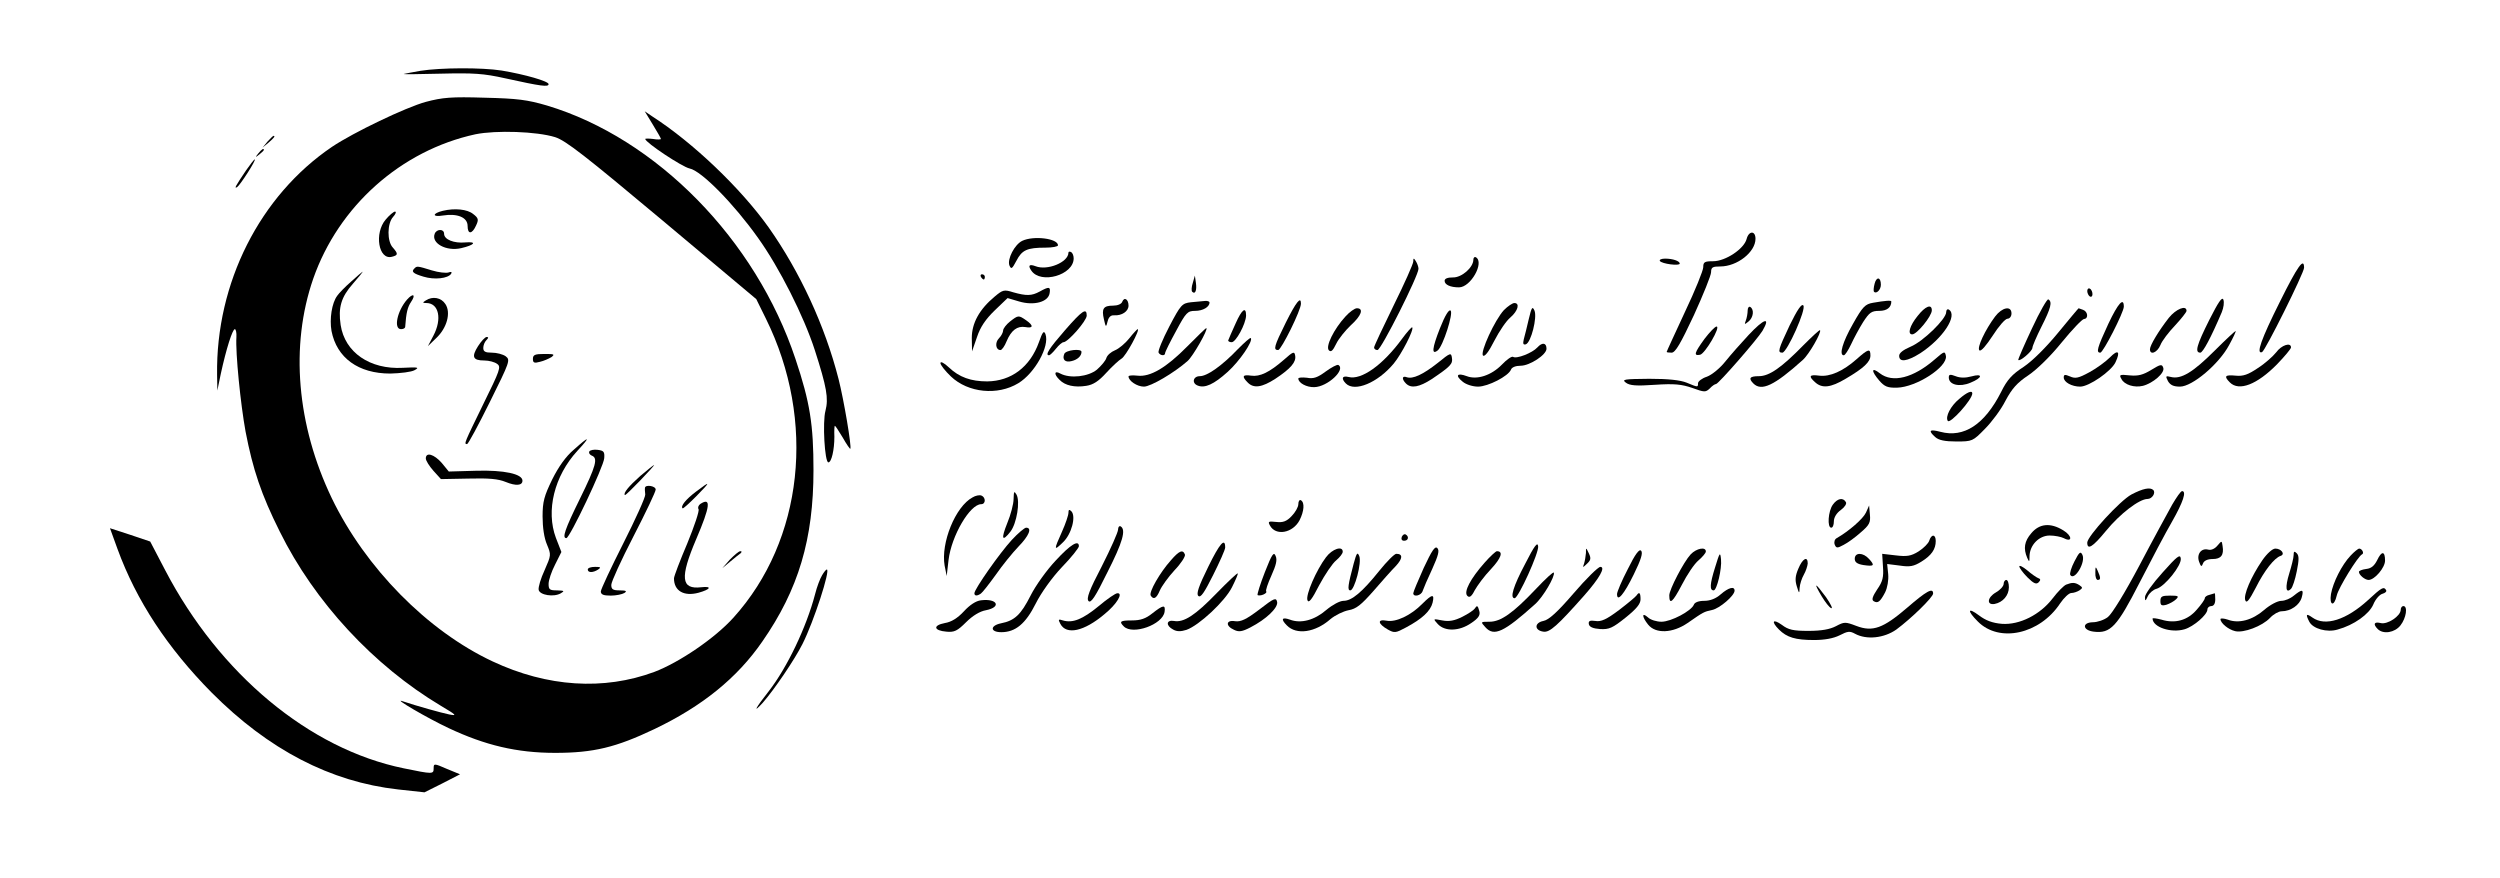 <?xml version="1.0" standalone="no"?>
<!DOCTYPE svg PUBLIC "-//W3C//DTD SVG 20010904//EN"
 "http://www.w3.org/TR/2001/REC-SVG-20010904/DTD/svg10.dtd">
<svg version="1.0" xmlns="http://www.w3.org/2000/svg"
 width="957pt" height="336pt" viewBox="0 0 957 336"
 preserveAspectRatio="xMidYMid meet">

<g transform="translate(0,336) scale(0.1,-0.1)"
fill="#000000" stroke="none">
<path d="M1610 3089 c-30 -5 -59 -11 -64 -12 -5 -2 58 -1 140 1 127 3 164 1
249 -18 136 -30 165 -34 165 -22 0 11 -90 37 -180 52 -77 12 -233 11 -310 -1z"/>
<path d="M1630 2970 c-77 -21 -277 -117 -359 -172 -276 -187 -445 -521 -440
-873 l1 -60 13 63 c21 97 45 172 54 172 4 0 7 -14 6 -30 -4 -61 16 -258 35
-362 28 -145 60 -241 131 -383 133 -269 359 -513 617 -667 59 -35 63 -39 32
-33 -30 6 -126 33 -180 51 -37 13 94 -64 177 -103 140 -66 262 -95 408 -95
147 0 233 21 380 91 184 88 317 196 413 335 139 200 196 393 196 656 0 174
-13 259 -69 426 -152 457 -532 844 -951 970 -75 22 -113 27 -239 30 -127 4
-161 1 -225 -16z m495 -135 c41 -13 116 -72 410 -318 l360 -302 37 -75 c193
-391 143 -848 -124 -1144 -71 -79 -208 -172 -303 -208 -194 -72 -410 -58 -619
40 -250 117 -487 358 -616 625 -134 280 -160 583 -71 840 97 278 336 491 621
553 79 16 234 11 305 -11z"/>
<path d="M1695 2553 c-41 -10 -41 -25 0 -18 56 9 95 -7 95 -40 0 -33 17 -32
32 1 11 23 10 29 -11 45 -22 18 -70 23 -116 12z"/>
<path d="M1476 2519 c-44 -52 -27 -155 24 -142 24 6 25 11 4 35 -23 24 -22 93
1 118 10 11 13 20 7 20 -5 0 -22 -14 -36 -31z"/>
<path d="M1664 2465 c-14 -36 44 -68 101 -55 52 12 63 26 16 22 -43 -4 -81 11
-81 33 0 20 -29 19 -36 0z"/>
<path d="M1587 2333 c-14 -13 -6 -20 34 -32 42 -13 94 -7 106 11 4 7 0 9 -10
5 -9 -3 -38 0 -64 8 -55 17 -57 17 -66 8z"/>
<path d="M1344 2282 c-23 -20 -47 -45 -53 -54 -21 -28 -30 -89 -22 -135 20
-103 103 -163 225 -163 39 1 81 6 93 13 20 11 13 12 -45 9 -126 -7 -222 59
-238 164 -10 67 2 107 47 158 22 25 39 46 37 46 -1 0 -21 -17 -44 -38z"/>
<path d="M1558 2213 c-38 -44 -52 -113 -23 -113 8 0 15 3 16 8 4 56 9 76 23
97 19 28 7 34 -16 8z"/>
<path d="M1630 2210 c-13 -8 -13 -10 2 -10 48 0 61 -61 27 -125 l-21 -40 31
30 c42 39 58 98 36 131 -16 25 -49 31 -75 14z"/>
<path d="M1830 2035 c-26 -41 -20 -55 24 -55 18 0 40 -6 49 -13 16 -11 11 -24
-53 -154 -73 -150 -75 -153 -62 -153 4 0 43 72 87 161 77 155 79 161 61 175
-11 8 -35 14 -53 14 -25 0 -33 4 -33 18 0 10 5 23 12 30 8 8 9 12 1 12 -6 0
-21 -16 -33 -35z"/>
<path d="M2040 1986 c0 -15 5 -17 27 -11 14 3 34 12 44 18 14 11 10 12 -27 12
-36 0 -44 -3 -44 -19z"/>
<path d="M2197 1639 c-31 -26 -59 -66 -83 -114 -31 -64 -37 -85 -37 -142 0
-42 6 -83 17 -108 16 -39 16 -40 -9 -97 -15 -32 -25 -66 -23 -76 4 -20 58 -29
85 -13 15 9 13 10 -14 11 -29 0 -33 3 -33 25 0 14 11 47 25 74 l24 48 -21 54
c-39 104 -6 237 82 333 53 57 47 59 -13 5z"/>
<path d="M2256 1632 c-3 -6 1 -12 9 -16 25 -9 17 -39 -45 -165 -58 -118 -69
-151 -52 -151 13 0 143 274 145 306 2 25 -2 29 -25 32 -14 2 -29 -1 -32 -6z"/>
<path d="M1630 1605 c0 -8 13 -29 29 -47 l29 -32 105 2 c78 2 114 -1 143 -13
39 -16 64 -14 64 5 0 26 -71 41 -177 38 l-105 -3 -27 33 c-29 33 -61 43 -61
17z"/>
<path d="M2451 1538 c-44 -39 -66 -66 -59 -73 2 -2 28 24 59 56 31 32 55 59
53 59 -2 0 -26 -19 -53 -42z"/>
<path d="M2663 1477 c-38 -29 -59 -55 -50 -63 2 -2 25 19 52 46 57 58 57 62
-2 17z"/>
<path d="M2469 1493 c-1 -5 0 -16 1 -26 1 -10 -37 -94 -84 -187 -47 -93 -86
-176 -86 -184 0 -12 10 -16 38 -16 20 0 44 5 52 10 11 7 7 10 -17 10 -27 0
-33 4 -33 21 0 12 38 95 85 186 47 91 85 171 85 179 0 14 -39 20 -41 7z"/>
<path d="M2681 1431 c-7 -5 -11 -14 -7 -20 4 -6 -16 -65 -43 -131 -28 -66 -51
-126 -51 -134 0 -48 38 -70 94 -55 47 13 53 26 10 21 -77 -9 -82 36 -19 184
54 126 58 162 16 135z"/>
<path d="M2794 1218 l-29 -33 30 25 c17 14 34 28 40 32 5 5 5 8 -1 8 -6 0 -23
-15 -40 -32z"/>
<path d="M2250 1180 c0 -13 20 -13 40 0 12 8 9 10 -12 10 -16 0 -28 -4 -28
-10z"/>
<path d="M2499 2883 c17 -28 31 -52 31 -55 0 -2 -13 -3 -30 0 -16 2 -30 2 -30
0 0 -13 141 -107 170 -113 45 -9 169 -135 262 -266 81 -113 175 -299 217 -429
46 -143 53 -185 41 -232 -12 -43 -3 -198 11 -198 12 0 23 48 23 98 -1 23 0 42
2 42 2 0 15 -20 30 -45 14 -25 28 -45 29 -43 6 6 -25 189 -45 267 -52 204
-148 411 -268 581 -107 150 -289 324 -446 425 l-28 19 31 -51z"/>
<path d="M1024 2818 l-19 -23 23 19 c21 18 27 26 19 26 -2 0 -12 -10 -23 -22z"/>
<path d="M989 2773 c-13 -16 -12 -17 4 -4 9 7 17 15 17 17 0 8 -8 3 -21 -13z"/>
<path d="M942 2708 c-41 -61 -47 -72 -34 -64 11 7 75 106 67 106 -2 0 -17 -19
-33 -42z"/>
<path d="M6686 2445 c-10 -38 -81 -85 -128 -85 -33 0 -38 -3 -38 -23 0 -12
-31 -89 -70 -171 -38 -82 -70 -151 -70 -153 0 -2 8 -3 19 -3 14 0 34 34 85
143 36 79 66 153 66 165 0 19 6 22 35 22 65 0 135 55 135 106 0 32 -26 31 -34
-1z"/>
<path d="M3913 2438 c-29 -14 -58 -70 -49 -94 7 -16 10 -14 27 18 21 41 41 50
111 50 26 0 48 4 48 9 0 26 -93 38 -137 17z"/>
<path d="M4090 2393 c0 -37 -81 -70 -126 -52 -24 9 -30 3 -16 -17 36 -53 162
-17 162 47 0 10 -4 21 -10 24 -5 3 -10 2 -10 -2z"/>
<path d="M5640 2366 c0 -30 -45 -69 -78 -68 -20 0 -32 -4 -32 -13 0 -15 22
-25 55 -25 45 0 98 95 65 115 -5 3 -10 -1 -10 -9z"/>
<path d="M5410 2359 c0 -9 -34 -85 -75 -168 -41 -84 -75 -156 -75 -161 0 -6 6
-10 13 -10 14 0 157 285 157 311 0 8 -5 21 -10 29 -8 13 -10 13 -10 -1z"/>
<path d="M6354 2361 c7 -11 76 -20 76 -10 0 10 -27 19 -56 19 -14 0 -23 -4
-20 -9z"/>
<path d="M8727 2204 c-71 -142 -92 -201 -68 -192 12 4 161 304 161 323 0 41
-24 8 -93 -131z"/>
<path d="M3755 2300 c3 -5 8 -10 11 -10 2 0 4 5 4 10 0 6 -5 10 -11 10 -5 0
-7 -4 -4 -10z"/>
<path d="M4566 2277 c-5 -15 -6 -31 -2 -34 11 -11 18 5 14 34 l-4 28 -8 -28z"/>
<path d="M7176 2274 c-4 -15 -5 -29 -2 -31 9 -9 26 8 26 27 0 30 -17 32 -24 4z"/>
<path d="M3980 2244 c-31 -17 -51 -17 -101 -3 -35 11 -40 10 -71 -16 -59 -49
-88 -102 -88 -159 l1 -51 19 55 c13 39 33 68 68 102 l49 47 44 -13 c57 -17
112 -2 117 32 4 25 -2 26 -38 6z"/>
<path d="M7990 2246 c0 -8 5 -18 10 -21 6 -3 10 1 10 9 0 8 -4 18 -10 21 -5 3
-10 -1 -10 -9z"/>
<path d="M8457 2135 c-49 -98 -56 -125 -34 -125 10 1 40 56 82 155 7 17 10 38
6 48 -5 12 -19 -9 -54 -78z"/>
<path d="M4296 2205 c-3 -9 -18 -15 -35 -15 -37 0 -45 -11 -35 -53 7 -31 8
-31 14 -7 4 17 13 24 25 23 29 -2 55 15 55 37 0 24 -16 35 -24 15z"/>
<path d="M7778 2102 c-30 -64 -54 -119 -52 -120 6 -7 53 33 54 46 0 7 16 44
35 82 36 71 42 95 26 104 -4 3 -33 -47 -63 -112z"/>
<path d="M4559 2203 c-34 -4 -39 -9 -83 -93 -26 -50 -44 -94 -41 -100 7 -12
25 -13 25 -2 0 5 19 43 42 85 38 71 44 77 73 77 30 0 55 15 55 32 0 4 -8 7
-17 6 -10 -1 -34 -3 -54 -5z"/>
<path d="M4922 2125 c-45 -91 -49 -105 -29 -105 12 1 88 154 87 178 0 29 -18
7 -58 -73z"/>
<path d="M7170 2201 c-30 -5 -40 -15 -77 -81 -40 -70 -54 -120 -35 -120 5 0
17 19 28 42 10 22 31 61 46 85 24 37 32 43 62 43 29 0 46 13 46 36 0 5 -24 3
-70 -5z"/>
<path d="M8071 2121 c-43 -93 -48 -111 -31 -111 11 0 90 155 90 176 0 38 -22
13 -59 -65z"/>
<path d="M5757 2173 c-35 -38 -92 -162 -80 -174 6 -6 22 14 43 56 19 37 46 77
62 90 29 25 37 55 15 55 -7 0 -25 -12 -40 -27z"/>
<path d="M6851 2115 c-44 -94 -48 -105 -28 -105 18 1 93 168 80 181 -7 7 -23
-17 -52 -76z"/>
<path d="M5852 2138 c-7 -29 -15 -64 -19 -77 -4 -17 -2 -22 8 -19 20 7 44 103
33 129 -8 18 -11 13 -22 -33z"/>
<path d="M6690 2171 c0 -10 -3 -28 -7 -38 -6 -16 -5 -16 10 -4 19 15 23 46 7
56 -5 3 -10 -3 -10 -14z"/>
<path d="M7341 2151 c-31 -38 -40 -71 -21 -71 18 0 75 70 75 92 0 26 -25 16
-54 -21z"/>
<path d="M4730 2122 c-14 -30 -26 -59 -28 -64 -2 -4 4 -8 13 -8 16 0 54 70 55
102 0 36 -16 24 -40 -30z"/>
<path d="M5150 2148 c-44 -48 -77 -115 -63 -129 8 -8 15 -2 28 25 9 19 35 51
56 71 40 36 51 65 23 65 -8 0 -28 -14 -44 -32z"/>
<path d="M5512 2103 c-30 -76 -33 -104 -8 -84 20 17 60 141 49 152 -6 6 -21
-17 -41 -68z"/>
<path d="M7450 2165 c0 -26 -88 -112 -136 -132 -28 -12 -44 -24 -44 -35 0 -26
30 -22 81 10 86 56 145 145 109 167 -5 3 -10 -1 -10 -10z"/>
<path d="M7637 2148 c-38 -51 -70 -119 -60 -129 6 -6 26 18 51 56 23 36 48 65
57 65 8 0 15 9 15 20 0 31 -36 24 -63 -12z"/>
<path d="M7879 2087 c-46 -56 -98 -108 -132 -131 -45 -29 -64 -50 -87 -97 -63
-124 -142 -176 -232 -152 -42 11 -48 5 -20 -20 13 -12 37 -17 81 -17 61 0 63
1 109 48 26 26 62 74 79 108 25 47 45 69 87 97 33 22 86 74 128 126 40 49 79
90 86 90 17 1 15 28 -4 35 -9 3 -16 6 -17 6 -1 0 -36 -42 -78 -93z"/>
<path d="M8302 2143 c-39 -50 -72 -105 -72 -120 0 -24 28 -13 40 16 6 16 32
50 56 75 24 26 44 51 44 56 0 24 -41 7 -68 -27z"/>
<path d="M4076 2095 c-60 -69 -77 -95 -60 -95 3 0 15 11 26 25 11 14 24 25 29
25 17 0 89 82 89 102 0 31 -17 20 -84 -57z"/>
<path d="M3866 2129 c-14 -11 -26 -27 -26 -34 0 -7 -7 -21 -16 -30 -16 -16
-13 -45 6 -45 5 0 16 15 23 33 18 43 41 60 72 55 31 -6 32 6 3 26 -29 20 -30
20 -62 -5z"/>
<path d="M6694 2078 c-27 -29 -67 -74 -88 -100 -21 -27 -53 -53 -72 -60 -19
-6 -34 -18 -34 -25 0 -16 0 -16 -43 2 -25 10 -70 15 -144 15 -96 -1 -106 -2
-89 -15 15 -11 39 -13 111 -8 75 5 102 2 143 -12 47 -17 51 -17 67 -2 9 10 20
17 24 17 9 0 159 172 178 204 32 55 6 47 -53 -16z"/>
<path d="M4545 2034 c-81 -82 -142 -118 -191 -112 -19 2 -34 1 -34 -3 0 -17
33 -39 59 -39 26 0 116 53 167 98 20 17 80 122 72 126 -2 1 -34 -31 -73 -70z"/>
<path d="M5367 2063 c-74 -101 -156 -159 -205 -146 -24 6 -29 -6 -10 -25 34
-34 122 3 183 76 30 36 79 131 71 139 -2 2 -20 -18 -39 -44z"/>
<path d="M6525 2063 c-39 -54 -43 -66 -17 -61 19 4 80 108 63 108 -6 0 -26
-21 -46 -47z"/>
<path d="M3977 2050 c-34 -95 -106 -149 -198 -150 -62 0 -107 16 -146 53 -19
18 -33 25 -33 17 0 -7 18 -30 40 -51 66 -63 179 -74 258 -26 63 38 121 142
104 188 -6 15 -11 9 -25 -31z"/>
<path d="M4323 2065 c-15 -19 -40 -40 -55 -46 -15 -6 -30 -19 -33 -30 -3 -10
-20 -30 -36 -44 -33 -27 -102 -35 -140 -15 -23 13 -26 -2 -3 -24 21 -22 58
-30 102 -23 27 4 48 18 77 50 22 24 48 48 58 54 16 8 73 113 62 113 -2 0 -17
-16 -32 -35z"/>
<path d="M6904 2039 c-84 -86 -131 -119 -171 -119 -35 0 -41 -8 -21 -28 31
-31 80 -8 189 90 24 21 73 107 66 114 -2 2 -30 -24 -63 -57z"/>
<path d="M8477 2017 c-82 -82 -128 -110 -167 -100 -20 5 -21 4 -11 -16 9 -15
21 -21 46 -21 47 0 149 86 188 159 16 29 27 53 25 54 -1 1 -38 -33 -81 -76z"/>
<path d="M4739 2024 c-61 -64 -118 -104 -146 -104 -26 0 -32 -27 -8 -36 27
-11 62 5 114 52 46 41 99 119 89 130 -3 2 -24 -17 -49 -42z"/>
<path d="M5885 2030 c-19 -21 -80 -45 -93 -36 -5 3 -24 -10 -43 -30 -40 -41
-95 -59 -134 -44 -37 14 -46 3 -16 -21 13 -11 39 -19 59 -19 38 0 116 40 126
65 3 9 18 15 37 15 35 0 99 42 99 65 0 23 -16 26 -35 5z"/>
<path d="M8713 2011 c-12 -15 -43 -43 -70 -60 -37 -25 -56 -32 -85 -29 -41 4
-46 -2 -22 -26 35 -35 104 -8 180 69 30 31 54 60 54 65 0 21 -37 9 -57 -19z"/>
<path d="M4074 2005 c-9 -22 4 -34 29 -27 21 5 37 19 37 35 0 14 -61 7 -66 -8z"/>
<path d="M4915 1983 c-55 -48 -92 -66 -126 -61 -33 5 -36 -3 -13 -26 23 -24
55 -19 106 14 59 39 80 64 76 88 -3 18 -7 17 -43 -15z"/>
<path d="M7107 1985 c-52 -46 -102 -68 -143 -63 -38 5 -42 -2 -16 -25 27 -25
60 -21 117 13 70 41 95 65 95 89 0 28 -8 26 -53 -14z"/>
<path d="M7406 1984 c-82 -71 -161 -91 -210 -53 -33 26 -34 9 -2 -28 20 -23
32 -28 68 -27 74 2 193 79 187 121 -4 20 -6 19 -43 -13z"/>
<path d="M8077 1992 c-16 -16 -51 -42 -79 -57 -42 -23 -54 -25 -74 -16 -19 8
-24 8 -24 -4 0 -18 31 -35 63 -35 34 0 119 59 135 93 20 42 10 51 -21 19z"/>
<path d="M5504 1971 c-57 -45 -96 -63 -119 -55 -18 7 -20 -7 -3 -24 20 -20 51
-14 99 17 71 48 81 58 77 81 -3 21 -6 20 -54 -19z"/>
<path d="M5075 1938 c-31 -23 -47 -29 -72 -24 -18 2 -33 1 -33 -3 0 -17 32
-34 61 -33 51 1 122 68 92 85 -5 2 -26 -9 -48 -25z"/>
<path d="M8235 1944 c-31 -19 -50 -24 -82 -21 -39 4 -42 3 -32 -14 11 -22 49
-34 82 -26 39 10 85 50 78 69 -5 15 -10 14 -46 -8z"/>
<path d="M7460 1915 c0 -28 41 -38 83 -20 47 19 49 37 3 24 -22 -6 -43 -6 -60
1 -21 8 -26 7 -26 -5z"/>
<path d="M7500 1833 c-33 -27 -54 -68 -44 -84 8 -14 94 81 94 105 0 13 -20 5
-50 -21z"/>
<path d="M8159 1467 c-43 -23 -169 -160 -169 -184 0 -30 21 -17 71 44 54 66
128 123 160 123 17 0 32 23 22 34 -12 12 -40 6 -84 -17z"/>
<path d="M3880 1450 c0 -19 -11 -61 -24 -92 -25 -62 -20 -74 12 -33 24 31 38
116 23 142 -9 15 -10 12 -11 -17z"/>
<path d="M8315 1428 c-16 -29 -73 -133 -125 -232 -55 -104 -106 -187 -121
-198 -14 -11 -40 -20 -58 -20 -42 -1 -39 -31 4 -36 64 -8 89 19 175 187 44 86
100 192 125 235 42 74 56 116 38 116 -5 0 -21 -23 -38 -52z"/>
<path d="M3723 1456 c-66 -35 -122 -175 -107 -261 l8 -40 7 61 c11 93 82 214
125 214 18 0 18 26 1 33 -7 3 -23 0 -34 -7z"/>
<path d="M4970 1430 c0 -11 -12 -32 -26 -46 -19 -20 -33 -25 -59 -22 -29 3
-32 2 -24 -13 22 -42 88 -30 114 20 17 34 20 67 5 76 -5 3 -10 -3 -10 -15z"/>
<path d="M7016 1428 c-18 -25 -22 -88 -6 -88 6 0 10 11 10 24 0 15 10 32 27
44 15 11 23 24 19 30 -11 19 -33 14 -50 -10z"/>
<path d="M7143 1398 c-11 -24 -65 -71 -112 -98 -8 -4 -11 -15 -8 -24 6 -15 10
-15 34 -2 16 8 45 29 66 48 33 28 38 38 35 68 l-3 35 -12 -27z"/>
<path d="M4090 1397 c0 -9 -11 -42 -25 -73 -32 -71 -31 -74 4 -40 33 31 51
100 32 119 -8 8 -11 6 -11 -6z"/>
<path d="M4280 1333 c0 -10 -28 -73 -62 -140 -49 -94 -60 -124 -51 -134 9 -9
26 16 72 110 59 116 72 163 51 176 -5 3 -10 -2 -10 -12z"/>
<path d="M7776 1319 c-27 -31 -31 -59 -16 -94 8 -18 9 -17 9 6 1 43 37 79 77
79 20 0 44 -5 54 -10 34 -18 33 9 -2 30 -49 30 -91 26 -122 -11z"/>
<path d="M450 1258 c72 -197 191 -378 360 -549 218 -219 455 -342 714 -371
l101 -11 68 34 68 35 -51 21 c-48 21 -50 21 -50 2 0 -23 -3 -23 -115 0 -361
74 -705 361 -912 757 l-58 111 -77 26 -77 25 29 -80z"/>
<path d="M3873 1293 c-46 -50 -143 -188 -143 -204 0 -11 11 -11 25 -1 6 4 31
36 57 72 25 36 64 84 87 108 40 41 53 72 29 72 -6 0 -31 -21 -55 -47z"/>
<path d="M5366 1305 c-3 -9 0 -15 9 -15 16 0 20 16 6 24 -5 3 -11 -1 -15 -9z"/>
<path d="M7385 1290 c-3 -10 -22 -29 -41 -41 -29 -18 -45 -20 -87 -15 l-52 6
3 -49 c3 -40 -1 -57 -22 -87 -18 -27 -22 -40 -14 -45 16 -10 25 -3 44 33 9 18
14 47 12 70 l-4 39 48 -6 c39 -6 54 -3 83 15 39 24 55 48 55 79 0 27 -17 27
-25 1z"/>
<path d="M4625 1190 c-37 -75 -46 -103 -38 -111 9 -9 23 12 57 80 25 50 46 97
46 105 0 40 -21 16 -65 -74z"/>
<path d="M5838 1201 c-45 -85 -59 -131 -40 -131 14 0 94 175 90 199 -2 18 -14
3 -50 -68z"/>
<path d="M8488 1271 c-10 -12 -24 -18 -35 -15 -27 7 -45 -18 -35 -46 7 -20 10
-21 15 -7 4 11 18 17 37 17 32 0 44 15 38 50 -3 21 -3 21 -20 1z"/>
<path d="M4041 1214 c-34 -36 -77 -96 -96 -134 -37 -73 -61 -96 -113 -106 -43
-9 -42 -34 1 -34 54 0 93 32 132 110 20 40 62 99 100 139 36 37 65 74 65 80 0
26 -32 7 -89 -55z"/>
<path d="M5450 1186 c-22 -49 -40 -92 -40 -97 0 -16 31 -9 36 9 3 9 19 47 37
85 23 51 28 70 19 79 -9 9 -21 -10 -52 -76z"/>
<path d="M5076 1227 c-37 -49 -79 -145 -71 -165 5 -12 17 3 45 58 22 41 51 84
65 95 14 12 25 26 25 33 0 24 -40 11 -64 -21z"/>
<path d="M6071 1243 c-1 -12 -4 -30 -7 -40 -6 -17 -6 -17 11 -1 15 14 16 21 7
40 -11 23 -11 23 -11 1z"/>
<path d="M6231 1181 c-23 -44 -41 -87 -41 -95 0 -33 27 -1 64 75 28 57 36 83
28 91 -7 7 -22 -12 -51 -71z"/>
<path d="M6472 1238 c-27 -29 -82 -135 -82 -157 0 -38 13 -27 48 40 20 39 48
81 64 94 15 13 28 28 28 34 0 19 -36 12 -58 -11z"/>
<path d="M8660 1215 c-43 -63 -73 -133 -65 -153 5 -13 15 0 40 48 33 66 71
114 95 122 19 6 3 28 -20 28 -11 0 -32 -19 -50 -45z"/>
<path d="M8998 1233 c-34 -36 -67 -102 -75 -147 -7 -44 12 -50 22 -6 6 29 82
152 97 158 9 4 0 22 -11 22 -4 0 -19 -12 -33 -27z"/>
<path d="M4482 1215 c-42 -47 -85 -122 -77 -135 11 -17 22 -11 35 20 7 16 32
51 56 77 25 26 42 53 40 60 -8 21 -22 15 -54 -22z"/>
<path d="M4842 1170 c-18 -46 -30 -85 -28 -88 3 -2 13 -2 22 2 9 4 14 9 11 12
-3 3 6 30 20 61 18 40 23 60 16 75 -7 17 -14 7 -41 -62z"/>
<path d="M5182 1203 c-22 -83 -25 -103 -13 -103 16 0 45 108 34 132 -7 16 -10
11 -21 -29z"/>
<path d="M5683 1206 c-54 -61 -81 -112 -66 -127 8 -8 16 -3 28 21 10 18 37 55
62 81 40 43 49 69 23 69 -4 0 -26 -20 -47 -44z"/>
<path d="M6565 1187 c-20 -64 -21 -87 -5 -87 12 0 32 83 28 119 -3 30 -5 27
-23 -32z"/>
<path d="M7941 1211 c-12 -23 -19 -46 -16 -52 16 -25 61 51 46 78 -7 14 -12 9
-30 -26z"/>
<path d="M8780 1235 c0 -10 -8 -42 -17 -71 -16 -52 -13 -78 7 -58 6 6 16 36
22 67 9 44 9 60 0 69 -9 9 -12 8 -12 -7z"/>
<path d="M9100 1216 c-11 -22 -23 -32 -42 -34 -16 -2 -28 -7 -28 -11 0 -12 23
-31 37 -31 23 0 63 47 63 74 0 37 -13 38 -30 2z"/>
<path d="M5280 1175 c-65 -81 -105 -115 -137 -115 -14 0 -42 -15 -66 -35 -45
-39 -97 -53 -139 -37 -31 11 -36 2 -12 -22 37 -38 109 -27 167 24 18 15 49 30
69 34 30 5 49 21 95 73 32 37 70 80 86 96 27 29 28 47 2 47 -7 0 -36 -29 -65
-65z"/>
<path d="M7100 1221 c0 -13 9 -20 33 -24 41 -6 45 -2 22 23 -23 26 -55 26 -55
1z"/>
<path d="M8278 1168 c-38 -42 -68 -84 -67 -94 0 -16 2 -16 11 4 6 12 21 25 33
28 31 8 97 90 93 116 -2 18 -14 9 -70 -54z"/>
<path d="M6884 1183 c-12 -28 -13 -44 -6 -67 9 -29 10 -30 11 -6 1 14 8 36 16
50 8 14 14 33 15 43 0 30 -20 19 -36 -20z"/>
<path d="M7730 1192 c0 -6 14 -25 31 -42 24 -24 34 -28 43 -19 8 8 8 13 -2 16
-7 3 -26 16 -42 30 -17 14 -30 20 -30 15z"/>
<path d="M6024 1089 c-62 -72 -95 -102 -116 -106 -35 -7 -35 -36 0 -41 24 -4
54 23 156 138 60 68 83 110 62 110 -8 0 -54 -45 -102 -101z"/>
<path d="M8021 1168 c-1 -16 4 -28 9 -28 12 0 12 8 0 35 -8 18 -9 17 -9 -7z"/>
<path d="M3147 1158 c-8 -13 -20 -45 -27 -73 -33 -126 -107 -281 -178 -372
-49 -62 -63 -88 -22 -43 43 49 122 165 152 225 43 85 108 285 93 285 -3 0 -11
-10 -18 -22z"/>
<path d="M5880 1106 c-88 -93 -135 -126 -178 -126 -35 0 -35 0 -16 -21 33 -37
71 -19 190 88 31 27 78 108 72 121 -2 4 -32 -24 -68 -62z"/>
<path d="M4658 1090 c-83 -86 -127 -114 -164 -107 -30 5 -32 -18 -3 -33 14 -8
29 -8 51 -1 48 17 147 109 174 163 14 28 24 51 22 53 -2 2 -38 -32 -80 -75z"/>
<path d="M7670 1125 c0 -9 -14 -24 -30 -33 -33 -19 -36 -49 -5 -44 32 6 55 33
55 64 0 15 -4 28 -10 28 -5 0 -10 -7 -10 -15z"/>
<path d="M7909 1122 c-9 -4 -32 -27 -51 -52 -48 -63 -127 -103 -195 -98 -36 3
-62 13 -87 32 -44 33 -47 19 -5 -23 82 -83 237 -49 315 69 15 22 34 40 43 40
9 0 23 5 31 10 13 9 13 11 0 20 -17 11 -28 11 -51 2z"/>
<path d="M6973 1078 c14 -23 30 -44 37 -46 7 -3 -2 16 -20 42 -42 57 -50 60
-17 4z"/>
<path d="M6587 1085 c-18 -16 -40 -25 -63 -25 -22 0 -37 -6 -40 -15 -10 -24
-87 -65 -124 -65 -18 0 -42 7 -52 17 -24 21 -23 2 1 -28 29 -36 94 -33 151 6
62 43 62 43 94 50 29 6 86 55 86 74 0 18 -23 12 -53 -14z"/>
<path d="M9065 1063 c-83 -76 -164 -102 -213 -67 -24 17 -27 13 -12 -16 14
-27 68 -42 108 -30 63 17 121 59 137 96 8 20 24 38 35 41 11 3 17 9 14 14 -9
15 -17 10 -69 -38z"/>
<path d="M7301 1034 c-92 -79 -132 -94 -195 -70 -42 16 -46 16 -78 -1 -23 -12
-55 -18 -105 -18 -59 0 -77 4 -102 23 -35 25 -42 13 -11 -18 30 -30 63 -40
134 -40 40 0 74 6 98 18 31 16 39 17 59 6 44 -24 111 -17 158 16 57 42 141
124 141 138 0 24 -26 9 -99 -54z"/>
<path d="M8781 1080 c-13 -11 -34 -20 -48 -20 -14 0 -43 -15 -66 -35 -45 -39
-97 -53 -139 -37 -15 5 -28 6 -28 2 0 -15 30 -40 56 -46 32 -8 104 19 134 51
13 14 33 25 44 25 35 0 69 24 77 53 9 32 2 33 -30 7z"/>
<path d="M4206 1040 c-62 -51 -100 -66 -137 -55 -18 6 -19 4 -10 -13 23 -44
91 -29 169 37 48 39 73 82 49 80 -7 0 -39 -22 -71 -49z"/>
<path d="M6265 1081 c-3 -5 -33 -30 -67 -56 -48 -36 -69 -46 -91 -42 -21 3
-27 0 -25 -12 2 -11 16 -17 43 -19 35 -2 48 4 98 44 41 33 57 52 57 70 0 25
-5 30 -15 15z"/>
<path d="M8458 1083 c-10 -2 -18 -8 -18 -13 0 -5 -14 -25 -31 -44 -35 -41 -83
-54 -135 -38 -19 5 -34 7 -34 4 1 -33 71 -56 122 -41 35 10 88 56 88 76 0 7 7
13 15 13 9 0 15 9 15 25 0 14 -1 24 -2 24 -2 -1 -11 -3 -20 -6z"/>
<path d="M4821 1027 c-50 -38 -71 -48 -93 -45 -35 6 -38 -18 -4 -33 18 -9 31
-7 62 9 62 32 106 75 103 97 -4 19 -11 16 -68 -28z"/>
<path d="M5445 1049 c-44 -45 -102 -72 -137 -65 -37 7 -34 -12 5 -34 25 -14
30 -13 69 8 62 33 94 63 102 95 8 34 -1 34 -39 -4z"/>
<path d="M8270 1059 c0 -16 4 -19 23 -14 12 4 29 13 37 21 12 12 9 14 -23 14
-31 0 -37 -3 -37 -21z"/>
<path d="M3755 1062 c-19 -2 -43 -18 -65 -42 -24 -26 -48 -41 -73 -45 -47 -9
-43 -29 6 -33 30 -3 42 3 75 36 25 25 53 42 76 46 61 12 44 46 -19 38z"/>
<path d="M4411 1012 c-25 -20 -45 -27 -78 -27 -45 0 -50 -4 -31 -23 34 -34
149 7 156 56 4 28 -5 27 -47 -6z"/>
<path d="M5645 1030 c-4 -6 -25 -20 -47 -31 -30 -15 -50 -19 -77 -14 -36 7
-36 7 -17 -14 27 -29 82 -28 128 4 27 18 35 30 31 45 -6 23 -9 24 -18 10z"/>
<path d="M9190 1026 c0 -24 -51 -58 -77 -51 -25 6 -30 -4 -11 -23 21 -21 65
-14 87 14 22 28 29 74 11 74 -5 0 -10 -6 -10 -14z"/>
</g>
</svg>
